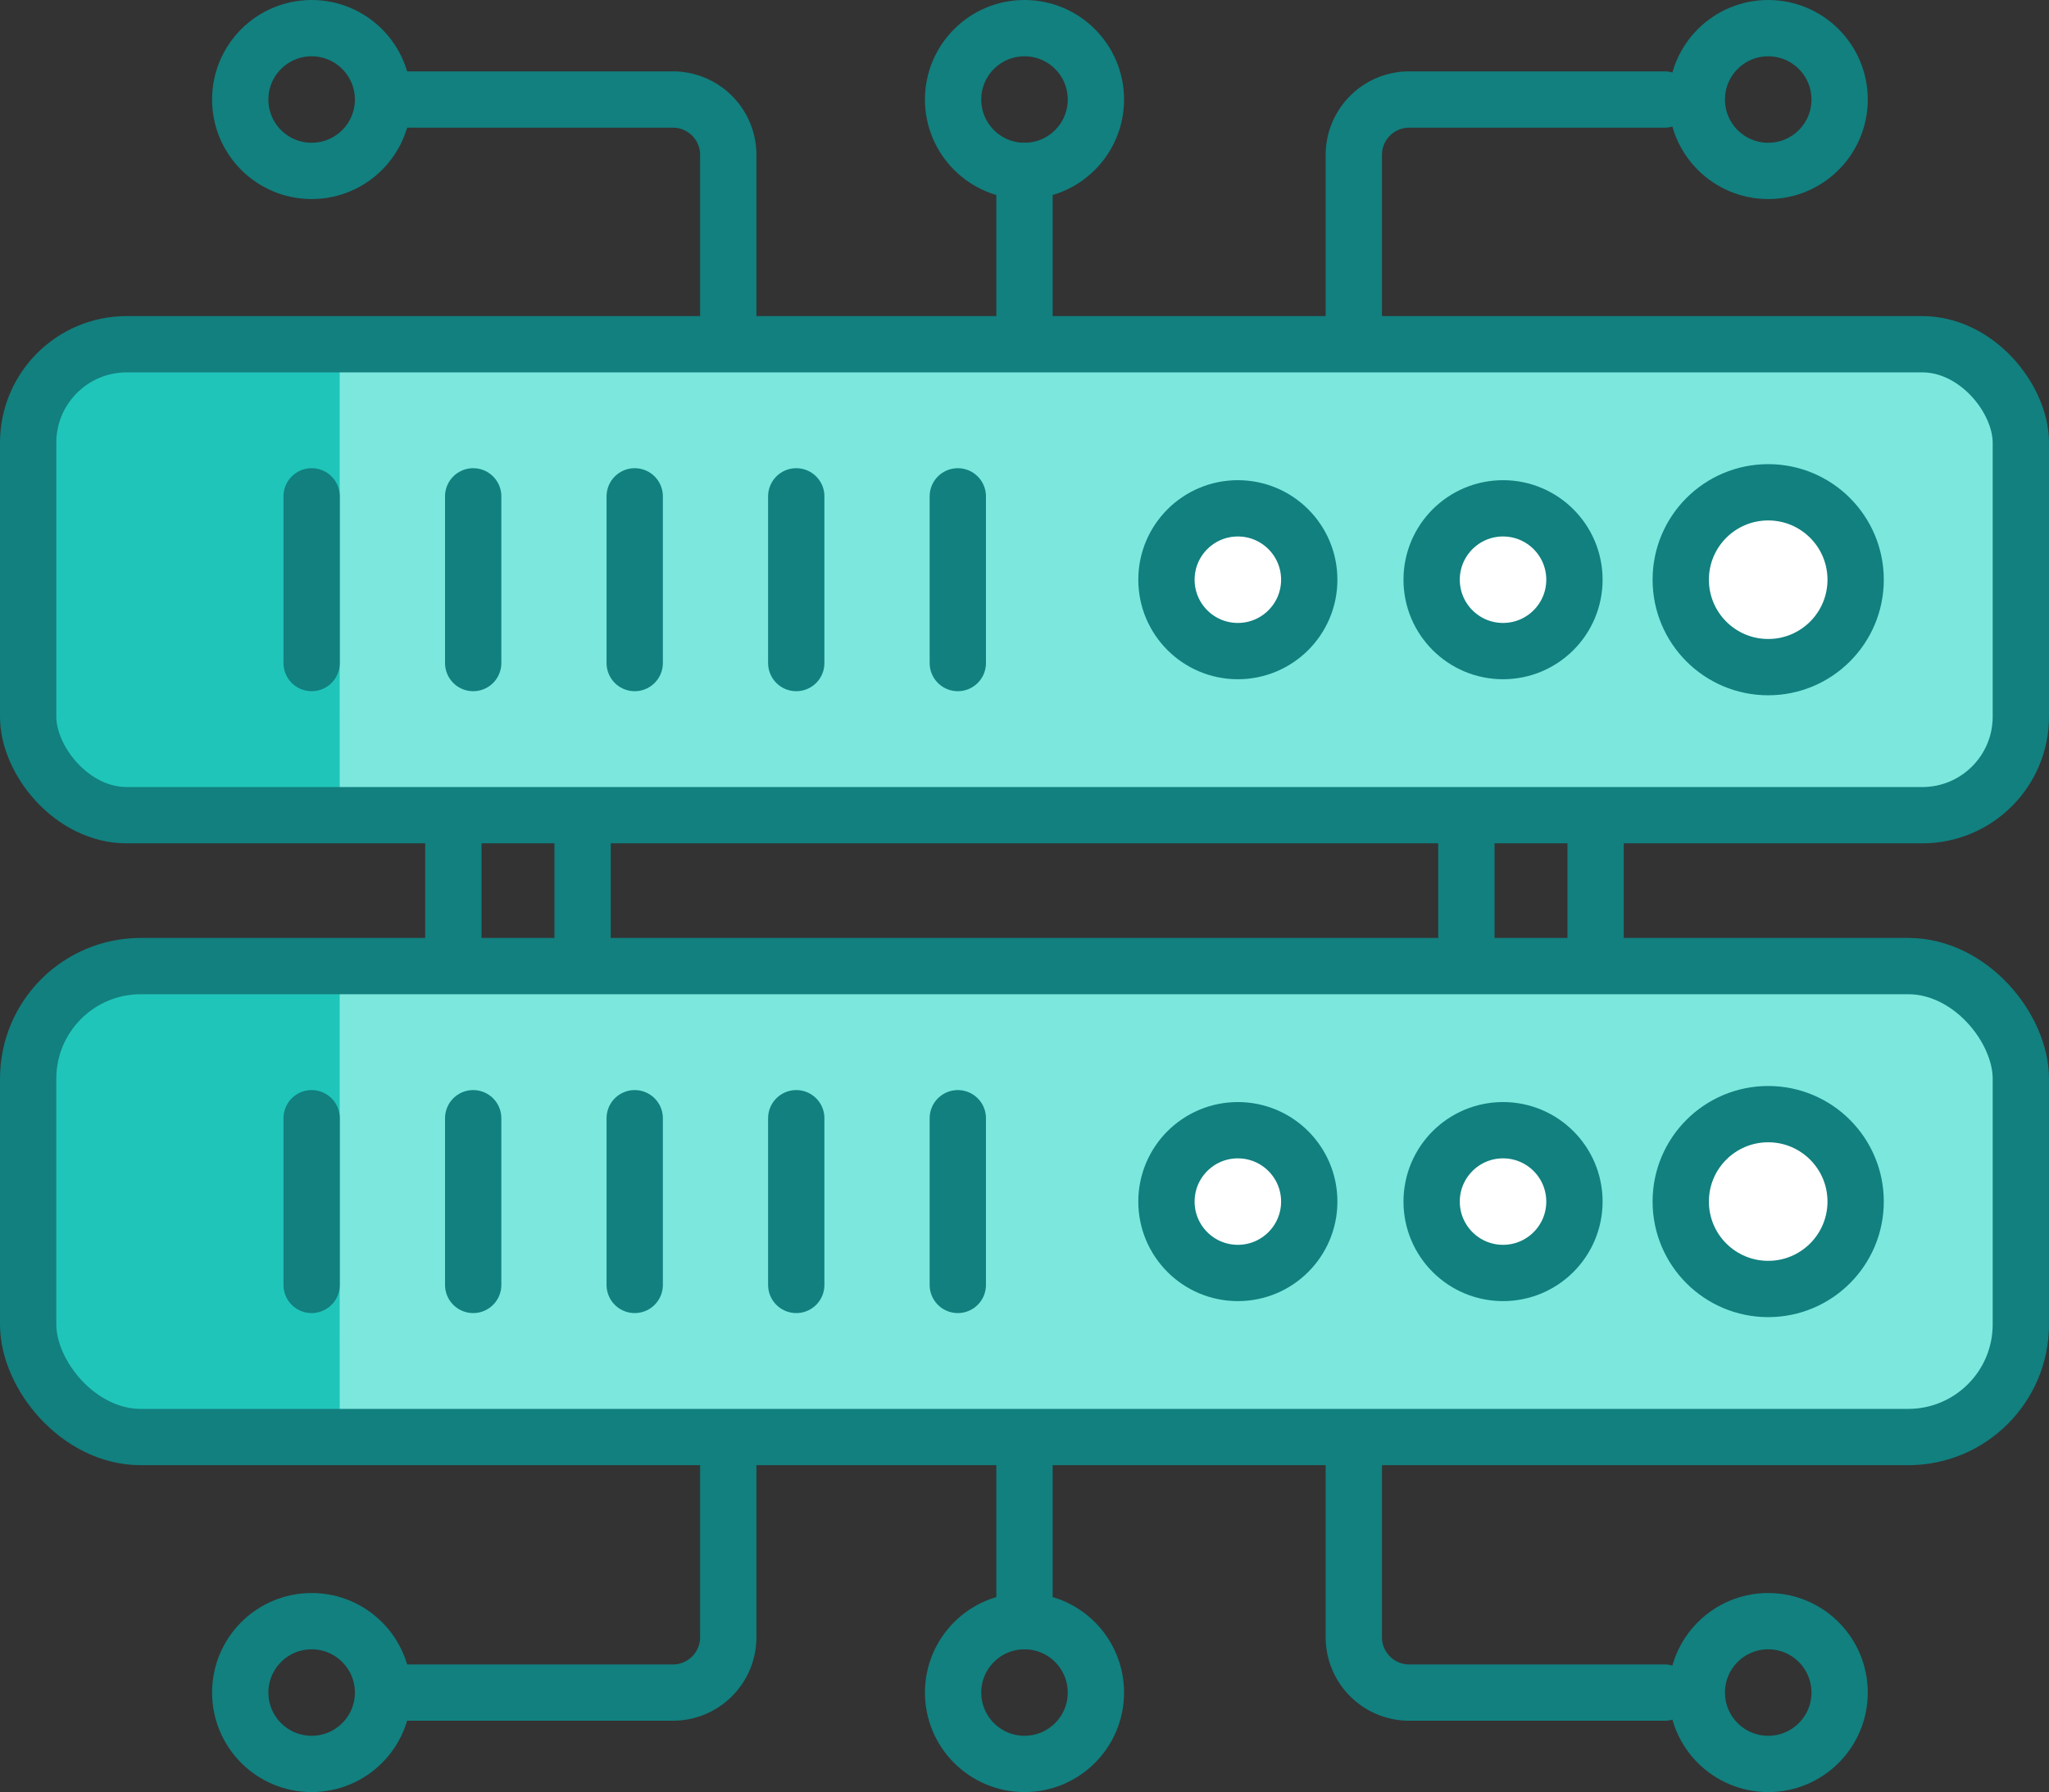 <svg xmlns="http://www.w3.org/2000/svg" width="72.778" height="63.668" viewBox="0 0 72.778 63.668">
  <rect x="0" y="0" width="72.778" height="63.668" fill="#333333" stroke="none"/>
  <g id="Group_13532" data-name="Group 13532" transform="translate(1 1)">
    <rect id="Rectangle_2792" data-name="Rectangle 2792" width="70.778" height="16.732" rx="3.5" transform="translate(0 33.323)" fill="#7ce8dd"/>
    <rect id="Rectangle_2793" data-name="Rectangle 2793" width="70.778" height="16.732" rx="3.5" transform="translate(0 11.23)" fill="#7ce8dd"/>
    <path id="Rectangle_2794" data-name="Rectangle 2794" d="M3.5,0h7.566a0,0,0,0,1,0,0V16.732a0,0,0,0,1,0,0H3.5a3.5,3.5,0,0,1-3.5-3.5V3.5A3.5,3.5,0,0,1,3.5,0Z" transform="translate(0 33.323)" fill="#20c5ba"/>
    <path id="Rectangle_2795" data-name="Rectangle 2795" d="M3.5,0h7.566a0,0,0,0,1,0,0V16.732a0,0,0,0,1,0,0H3.5a3.5,3.5,0,0,1-3.5-3.5V3.5A3.5,3.5,0,0,1,3.5,0Z" transform="translate(0 11.23)" fill="#20c5ba"/>
    <rect id="Rectangle_2796" data-name="Rectangle 2796" width="70.778" height="16.732" rx="3.5" transform="translate(0 11.23)" fill="none" stroke="#11807f" stroke-linecap="round" stroke-linejoin="round" stroke-width="2"/>
    <g id="Group_7285" data-name="Group 7285" transform="translate(15.103 28.197)">
      <g id="Group_7283" data-name="Group 7283">
        <line id="Line_725" data-name="Line 725" y2="5.071" fill="none" stroke="#11807f" stroke-linecap="round" stroke-linejoin="round" stroke-width="2"/>
        <line id="Line_726" data-name="Line 726" y2="5.071" transform="translate(4.59)" fill="none" stroke="#11807f" stroke-linecap="round" stroke-linejoin="round" stroke-width="2"/>
      </g>
      <g id="Group_7284" data-name="Group 7284" transform="translate(35.981)">
        <line id="Line_727" data-name="Line 727" y2="5.071" fill="none" stroke="#11807f" stroke-linecap="round" stroke-linejoin="round" stroke-width="2"/>
        <line id="Line_728" data-name="Line 728" y2="5.071" transform="translate(4.59)" fill="none" stroke="#11807f" stroke-linecap="round" stroke-linejoin="round" stroke-width="2"/>
      </g>
    </g>
    <line id="Line_729" data-name="Line 729" y2="5.923" transform="translate(10.069 16.634)" fill="none" stroke="#11807f" stroke-linecap="round" stroke-linejoin="round" stroke-width="2"/>
    <line id="Line_730" data-name="Line 730" y2="5.923" transform="translate(15.807 16.634)" fill="none" stroke="#11807f" stroke-linecap="round" stroke-linejoin="round" stroke-width="2"/>
    <line id="Line_731" data-name="Line 731" y2="5.923" transform="translate(21.544 16.634)" fill="none" stroke="#11807f" stroke-linecap="round" stroke-linejoin="round" stroke-width="2"/>
    <line id="Line_732" data-name="Line 732" y2="5.923" transform="translate(27.282 16.634)" fill="none" stroke="#11807f" stroke-linecap="round" stroke-linejoin="round" stroke-width="2"/>
    <line id="Line_733" data-name="Line 733" y2="5.923" transform="translate(33.02 16.634)" fill="none" stroke="#11807f" stroke-linecap="round" stroke-linejoin="round" stroke-width="2"/>
    <line id="Line_734" data-name="Line 734" y2="5.923" transform="translate(35.389 5.071)" fill="none" stroke="#11807f" stroke-linecap="round" stroke-linejoin="round" stroke-width="2"/>
    <path id="Path_86845" data-name="Path 86845" d="M72.579,34.353V27.86a1.967,1.967,0,0,1,1.967-1.966h9.068" transform="translate(-25.493 -23.358)" fill="none" stroke="#11807f" stroke-linecap="round" stroke-linejoin="round" stroke-width="2"/>
    <path id="Path_86846" data-name="Path 86846" d="M56.772,34.353V27.86a1.966,1.966,0,0,0-1.966-1.966H44.51" transform="translate(-31.905 -23.358)" fill="none" stroke="#11807f" stroke-linecap="round" stroke-linejoin="round" stroke-width="2"/>
    <circle id="Ellipse_1059" data-name="Ellipse 1059" cx="2.536" cy="2.536" r="2.536" transform="translate(40.431 17.06)" fill="#fff" stroke="#11807f" stroke-linecap="round" stroke-linejoin="round" stroke-width="2"/>
    <circle id="Ellipse_1060" data-name="Ellipse 1060" cx="2.536" cy="2.536" r="2.536" transform="translate(49.85 17.06)" fill="#fff" stroke="#11807f" stroke-linecap="round" stroke-linejoin="round" stroke-width="2"/>
    <circle id="Ellipse_1061" data-name="Ellipse 1061" cx="3.106" cy="3.106" r="3.106" transform="translate(58.698 16.49)" fill="#fff" stroke="#11807f" stroke-linecap="round" stroke-linejoin="round" stroke-width="2"/>
    <rect id="Rectangle_2797" data-name="Rectangle 2797" width="70.778" height="16.732" rx="4" transform="translate(0 33.323)" fill="none" stroke="#11807f" stroke-linecap="round" stroke-linejoin="round" stroke-width="2"/>
    <line id="Line_735" data-name="Line 735" y2="5.923" transform="translate(10.069 38.728)" fill="none" stroke="#11807f" stroke-linecap="round" stroke-linejoin="round" stroke-width="2"/>
    <line id="Line_736" data-name="Line 736" y2="5.923" transform="translate(15.807 38.728)" fill="none" stroke="#11807f" stroke-linecap="round" stroke-linejoin="round" stroke-width="2"/>
    <line id="Line_737" data-name="Line 737" y2="5.923" transform="translate(21.544 38.728)" fill="none" stroke="#11807f" stroke-linecap="round" stroke-linejoin="round" stroke-width="2"/>
    <line id="Line_738" data-name="Line 738" y2="5.923" transform="translate(27.282 38.728)" fill="none" stroke="#11807f" stroke-linecap="round" stroke-linejoin="round" stroke-width="2"/>
    <line id="Line_739" data-name="Line 739" y2="5.923" transform="translate(33.02 38.728)" fill="none" stroke="#11807f" stroke-linecap="round" stroke-linejoin="round" stroke-width="2"/>
    <circle id="Ellipse_1062" data-name="Ellipse 1062" cx="2.536" cy="2.536" r="2.536" transform="translate(40.431 39.154)" fill="#fff" stroke="#11807f" stroke-linecap="round" stroke-linejoin="round" stroke-width="2"/>
    <circle id="Ellipse_1063" data-name="Ellipse 1063" cx="2.536" cy="2.536" r="2.536" transform="translate(49.85 39.154)" fill="#fff" stroke="#11807f" stroke-linecap="round" stroke-linejoin="round" stroke-width="2"/>
    <circle id="Ellipse_1064" data-name="Ellipse 1064" cx="3.106" cy="3.106" r="3.106" transform="translate(58.698 38.583)" fill="#fff" stroke="#11807f" stroke-linecap="round" stroke-linejoin="round" stroke-width="2"/>
    <circle id="Ellipse_1065" data-name="Ellipse 1065" cx="2.536" cy="2.536" r="2.536" transform="translate(32.853 0)" fill="none" stroke="#11807f" stroke-linecap="round" stroke-linejoin="round" stroke-width="2"/>
    <circle id="Ellipse_1066" data-name="Ellipse 1066" cx="2.536" cy="2.536" r="2.536" transform="translate(59.269 0)" fill="none" stroke="#11807f" stroke-linecap="round" stroke-linejoin="round" stroke-width="2"/>
    <circle id="Ellipse_1067" data-name="Ellipse 1067" cx="2.536" cy="2.536" r="2.536" transform="translate(7.533 0)" fill="none" stroke="#11807f" stroke-linecap="round" stroke-linejoin="round" stroke-width="2"/>
    <line id="Line_740" data-name="Line 740" y1="5.923" transform="translate(35.389 50.674)" fill="none" stroke="#11807f" stroke-linecap="round" stroke-linejoin="round" stroke-width="2"/>
    <path id="Path_86847" data-name="Path 86847" d="M72.579,65.08v6.494a1.967,1.967,0,0,0,1.967,1.966h9.068" transform="translate(-25.493 -14.406)" fill="none" stroke="#11807f" stroke-linecap="round" stroke-linejoin="round" stroke-width="2"/>
    <path id="Path_86848" data-name="Path 86848" d="M56.772,65.08v6.494a1.966,1.966,0,0,1-1.966,1.966H44.51" transform="translate(-31.905 -14.406)" fill="none" stroke="#11807f" stroke-linecap="round" stroke-linejoin="round" stroke-width="2"/>
    <circle id="Ellipse_1068" data-name="Ellipse 1068" cx="2.536" cy="2.536" r="2.536" transform="translate(32.853 56.597)" fill="none" stroke="#11807f" stroke-linecap="round" stroke-linejoin="round" stroke-width="2"/>
    <circle id="Ellipse_1069" data-name="Ellipse 1069" cx="2.536" cy="2.536" r="2.536" transform="translate(59.269 56.597)" fill="none" stroke="#11807f" stroke-linecap="round" stroke-linejoin="round" stroke-width="2"/>
    <circle id="Ellipse_1070" data-name="Ellipse 1070" cx="2.536" cy="2.536" r="2.536" transform="translate(7.533 56.597)" fill="none" stroke="#11807f" stroke-linecap="round" stroke-linejoin="round" stroke-width="2"/>
  </g>
</svg>
